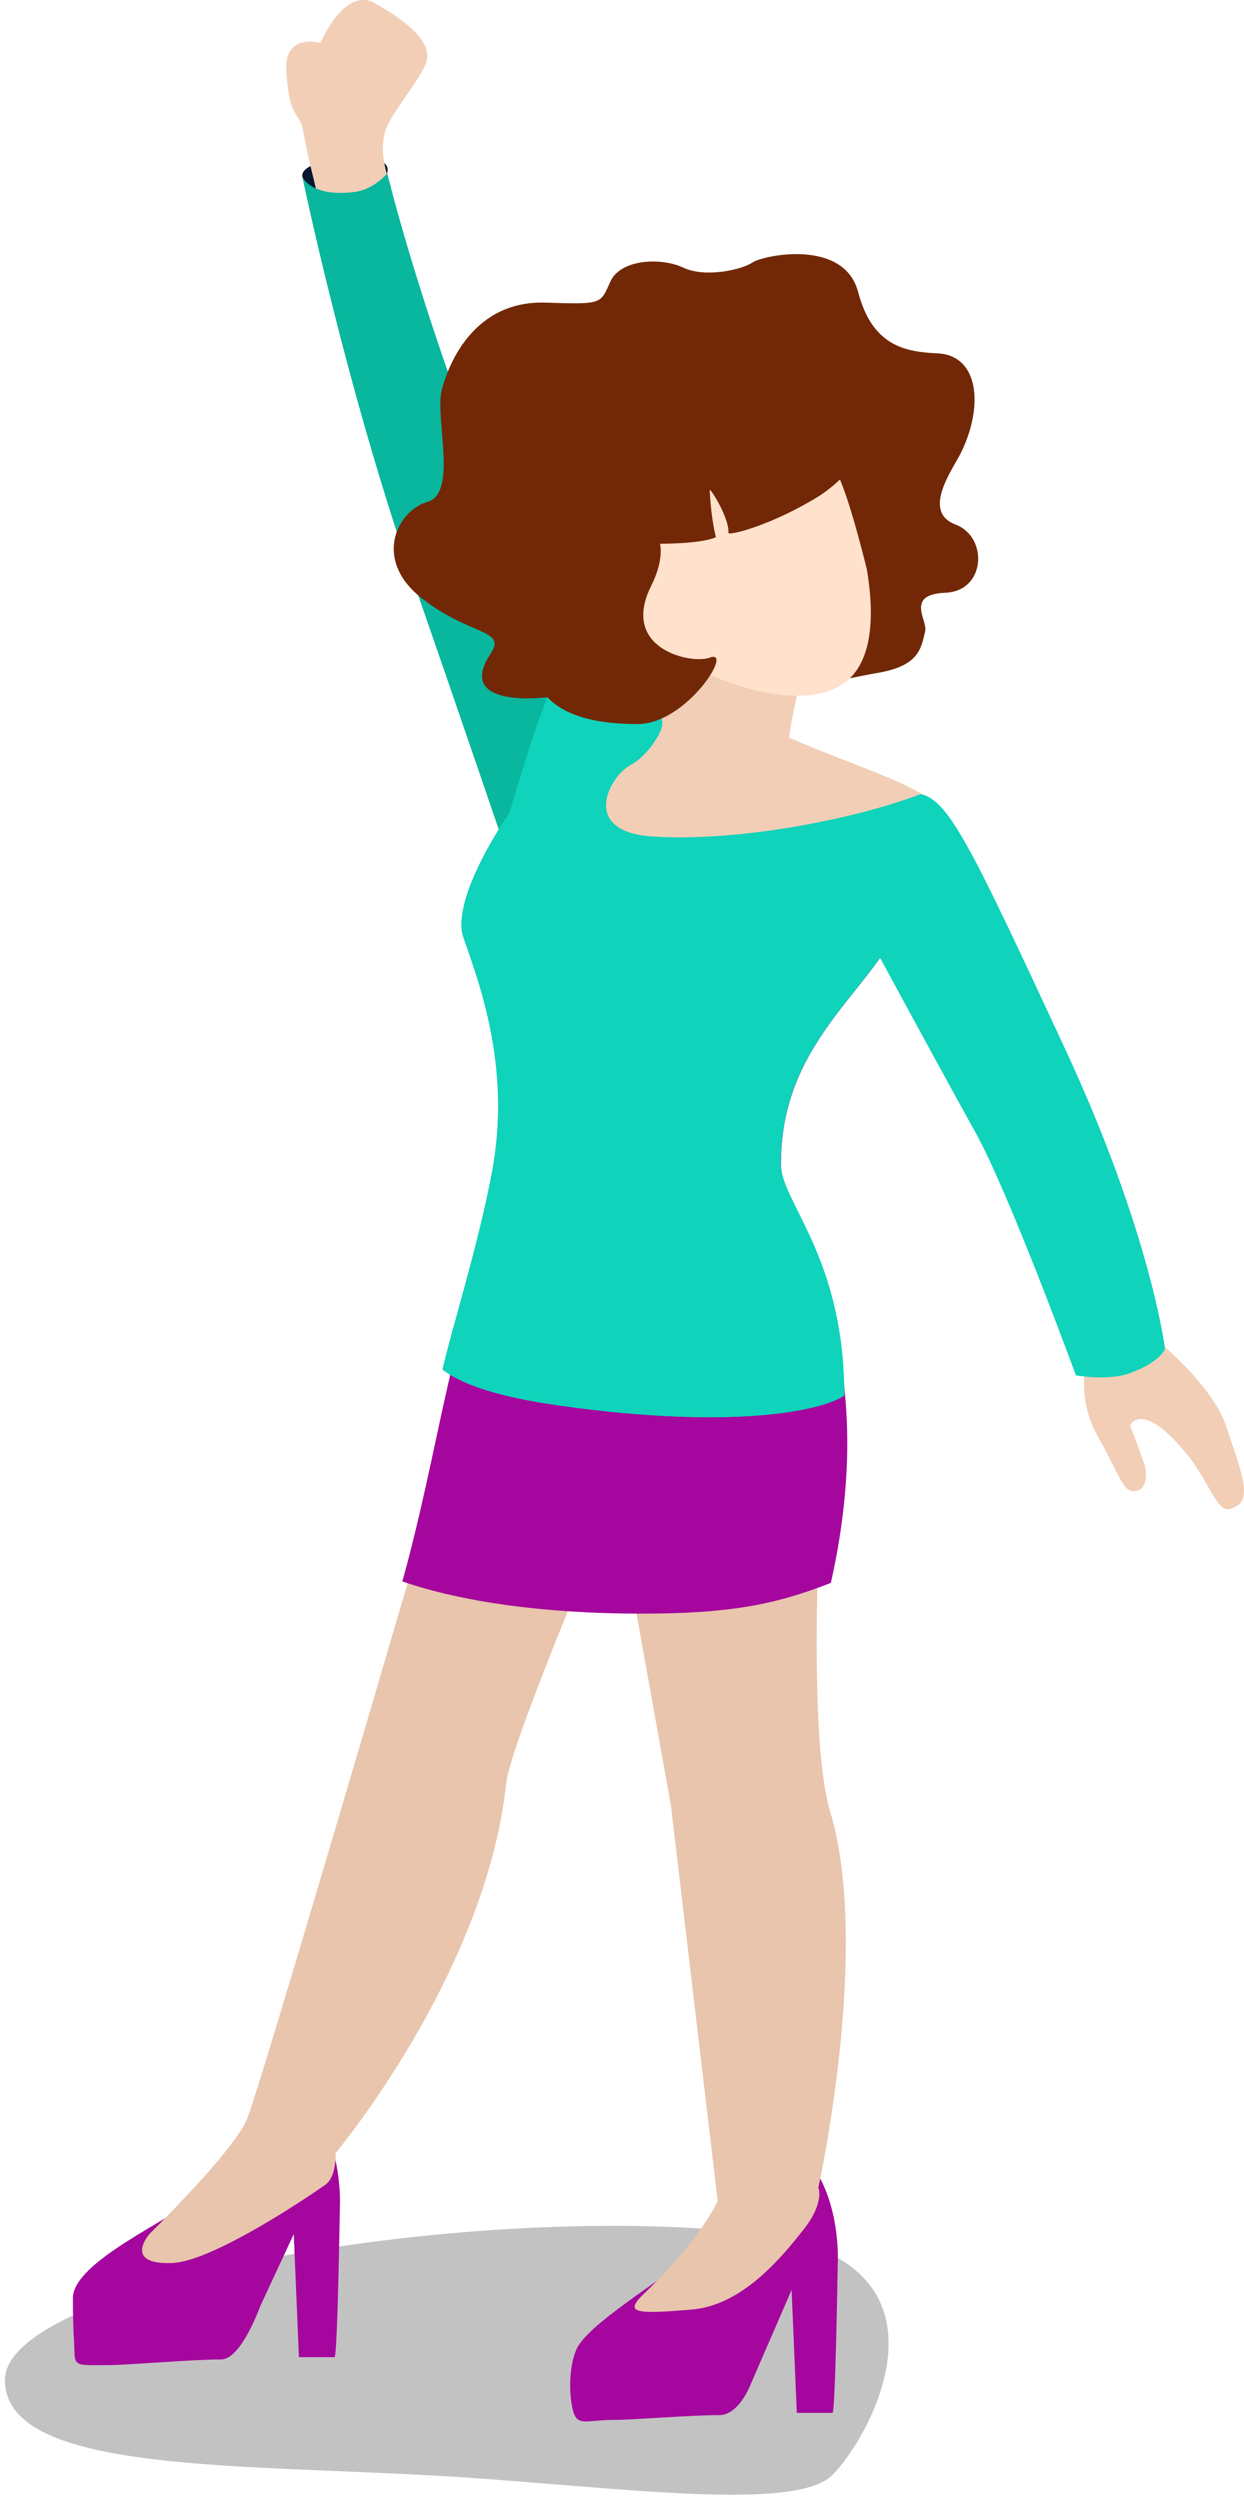 <?xml version="1.0" encoding="UTF-8" standalone="no"?>
<!-- Created with Inkscape (http://www.inkscape.org/) -->

<svg
   xmlns:dc="http://purl.org/dc/elements/1.1/"
   xmlns:cc="http://creativecommons.org/ns#"
   xmlns:rdf="http://www.w3.org/1999/02/22-rdf-syntax-ns#"
   xmlns:svg="http://www.w3.org/2000/svg"
   xmlns="http://www.w3.org/2000/svg"
   xmlns:sodipodi="http://sodipodi.sourceforge.net/DTD/sodipodi-0.dtd"
   xmlns:inkscape="http://www.inkscape.org/namespaces/inkscape"
   width="2.807mm"
   height="5.639mm"
   viewBox="0 0 2.807 5.639"
   version="1.1"
   id="svg113590"
   inkscape:version="0.92.2 (5c3e80d, 2017-08-06)"
   sodipodi:docname="people-dancing-2.svg">
  <defs
     id="defs113584">
    <clipPath
       id="clipPath6938"
       clipPathUnits="userSpaceOnUse">
      <path
         inkscape:connector-curvature="0"
         id="path6936"
         d="m 332.31,670.939 h 80.557 V 627.742 H 332.31 Z" />
    </clipPath>
    <clipPath
       id="clipPath19962"
       clipPathUnits="userSpaceOnUse">
      <path
         inkscape:connector-curvature="0"
         id="path19960"
         d="m 509.182,647.722 h 56.485 v -19.98 h -56.485 z" />
    </clipPath>
  </defs>
  <sodipodi:namedview
     id="base"
     pagecolor="#ffffff"
     bordercolor="#666666"
     borderopacity="1.0"
     inkscape:pageopacity="0.0"
     inkscape:pageshadow="2"
     inkscape:zoom="0.35"
     inkscape:cx="322.07197"
     inkscape:cy="676.68202"
     inkscape:document-units="mm"
     inkscape:current-layer="layer1"
     showgrid="false"
     inkscape:window-width="1360"
     inkscape:window-height="706"
     inkscape:window-x="-8"
     inkscape:window-y="-8"
     inkscape:window-maximized="1"
     fit-margin-top="0"
     fit-margin-left="0"
     fit-margin-right="0"
     fit-margin-bottom="0" />
  <g
     inkscape:label="Layer 1"
     inkscape:groupmode="layer"
     id="layer1"
     transform="translate(162.7,-322.233)">
    <g
       id="g35634"
       transform="matrix(0.1,0,0,0.086,-145.167,297.098)">
      <g
         transform="matrix(0.353,0,0,-0.353,-166.636,296.898)"
         id="g19936">
        <path
           inkscape:connector-curvature="0"
           id="path19938"
           style="fill:#051830;fill-opacity:1;fill-rule:nonzero;stroke:none"
           d="m 0,0 c 0,0 0.432,0.654 -0.165,1.088 -0.604,0.439 -2.289,0.385 -2.944,0.275 -0.657,-0.109 -2.399,-0.601 -2.18,-1.42 0.217,-0.816 0.761,-2.234 2.125,-2.07 C -1.802,-1.965 0,0 0,0" />
      </g>
      <g
         transform="matrix(0.353,0,0,-0.353,-167.993,298.177)"
         id="g19940">
        <path
           inkscape:connector-curvature="0"
           id="path19942"
           style="fill:#f2ceb6;fill-opacity:1;fill-rule:nonzero;stroke:none"
           d="m 0,0 c 0,0 -1.167,5.236 -1.387,6.895 -0.221,1.638 -0.941,0.865 -1.094,4.691 -0.108,2.725 2.183,1.965 2.183,1.965 0,0 1.528,4.252 3.488,2.943 C 4.882,15.369 6.898,13.766 6.463,12.129 6.122,10.854 4.199,8.359 3.846,7.004 3.336,5.066 4.249,2.836 4.249,2.836 Z" />
      </g>
      <g
         transform="matrix(0.353,0,0,-0.353,-161.188,312.048)"
         id="g19944">
        <path
           inkscape:connector-curvature="0"
           id="path19946"
           style="fill:#08b79e;fill-opacity:1;fill-rule:nonzero;stroke:none"
           d="m 0,0 c -4.642,9.285 -6.911,14.52 -9.106,21.068 -4.259,12.731 -6.203,22.086 -6.203,22.086 0,0 -0.84,-1.197 -2.095,-1.381 -2.786,-0.408 -3.328,1.114 -3.328,1.114 0,0 2.763,-15.53 6.994,-29.699 3.71,-12.444 6.311,-21.358 6.311,-21.358 z" />
      </g>
      <g
         transform="matrix(0.353,0,0,-0.353,-159.633,310.838)"
         id="g19948">
        <path
           inkscape:connector-curvature="0"
           id="path19950"
           style="fill:#722807;fill-opacity:1;fill-rule:nonzero;stroke:none"
           d="m 0,0 c 0,0 -3.634,-2.596 -5.064,-1.426 -1.428,1.168 -1.817,2.725 -3.765,2.336 -1.948,-0.389 -6.361,-0.521 -4.285,3.117 1.063,1.86 -1.298,1.299 -4.414,4.153 -3.118,2.857 -1.559,6.492 0.388,7.142 1.95,0.649 0.456,6.27 0.91,8.309 0.465,2.092 2.12,6.654 6.623,6.492 3.635,-0.129 3.504,-0.129 4.152,1.557 0.65,1.687 3.247,1.818 4.675,1.039 1.429,-0.778 3.768,-0.131 4.416,0.39 0.647,0.52 5.843,1.819 6.752,-2.205 0.907,-4.027 3.037,-4.443 5.063,-4.547 2.597,-0.128 2.986,-3.763 1.559,-7.271 C 16.479,17.791 14.384,14.611 16.62,13.633 18.694,12.725 18.568,8.701 15.969,8.57 13.373,8.441 14.835,6.529 14.673,5.715 14.41,4.416 14.284,3.117 11.556,2.598 10.791,2.455 7.14,1.559 7.14,1.559 c 0,0 -4.026,-3.248 -5.063,-2.207 C 1.041,0.389 0,0 0,0" />
      </g>
      <g
         transform="matrix(0.353,0,0,-0.353,-161.097,312.326)"
         id="g19952">
        <path
           inkscape:connector-curvature="0"
           id="path19954"
           style="fill:#f2ceb6;fill-opacity:1;fill-rule:nonzero;stroke:none"
           d="m 0,0 c -1.352,-0.826 -1.558,-2.287 -1.797,-7.031 -0.319,-6.358 7.429,-0.733 9.026,1.179 1.694,2.028 3.335,5.243 2.918,6.288 -0.656,1.638 2.766,14.298 2.766,14.298 L 0.223,14.395 c 0,0 1.743,-9.022 1.797,-11.34 C 2.033,2.463 1.089,0.662 0,0" />
      </g>
      <g
         transform="matrix(0.353,0,0,-0.353,-354.96,579.289)"
         id="g19956">
        <g
           id="g19958" />
        <g
           id="g19970">
          <g
             style="opacity:0.27"
             id="g19968"
             clip-path="url(#clipPath19962)">
            <g
               id="g19966"
               transform="translate(562.085,629.215)">
              <path
                 inkscape:connector-curvature="0"
                 id="path19964"
                 style="fill:#231f20;fill-opacity:1;fill-rule:nonzero;stroke:none"
                 d="m 0,0 c -2.348,-2.744 -13.46,-0.959 -23.648,-0.178 -13.698,1.053 -29.255,0.119 -29.255,7.231 0,7.109 28.845,13.246 47.418,10.972 C 8.92,16.264 2.447,2.854 0,0" />
            </g>
          </g>
        </g>
      </g>
      <g
         transform="matrix(0.353,0,0,-0.353,-158.58,349.549)"
         id="g19972">
        <path
           inkscape:connector-curvature="0"
           id="path19974"
           style="fill:#a5079e;fill-opacity:1;fill-rule:nonzero;stroke:none"
           d="m 0,0 c 0,0 -2.231,-3.693 -3.64,-5.504 -0.995,-1.281 -5.605,-4.392 -6.785,-6.406 -0.599,-1.02 -0.707,-3.223 -0.443,-4.709 0.271,-1.492 0.809,-0.897 2.683,-0.897 1.323,0 4.777,0.352 6.706,0.352 1.271,0 1.999,2.254 1.999,2.254 l 2.63,7.045 0.331,-9.133 h 2.283 c 0.186,0 0.335,11.06 0.335,11.06 0,0 0.205,3.704 -1.269,6.674 C 3.356,3.713 0,0 0,0" />
      </g>
      <g
         transform="matrix(0.353,0,0,-0.353,-169.815,348.087)"
         id="g19976">
        <path
           inkscape:connector-curvature="0"
           id="path19978"
           style="fill:#a5079e;fill-opacity:1;fill-rule:nonzero;stroke:none"
           d="m 0,0 c 0,0 -2.229,-3.693 -3.641,-5.5 -0.991,-1.281 -7.322,-4.408 -7.322,-7.113 0,-2.434 0.072,-2.883 0.098,-4.008 0.025,-1.092 0.243,-0.969 2.114,-0.969 1.329,0 5.342,0.422 7.272,0.422 1.275,0 2.49,3.955 2.49,3.955 L 3.154,-7.861 3.484,-17 h 2.277 c 0.19,0 0.34,11.068 0.34,11.068 0,0 0.203,3.698 -1.271,6.67 C 3.356,3.715 0,0 0,0" />
      </g>
      <g
         transform="matrix(0.353,0,0,-0.353,-156.865,349.643)"
         id="g19980">
        <path
           inkscape:connector-curvature="0"
           id="path19982"
           style="fill:#e8c5ac;fill-opacity:1;fill-rule:nonzero;stroke:none"
           d="m 0,0 c 0,0 3.382,17.777 0.764,27.916 -1.891,7.336 -0.11,33.371 -0.11,33.371 l -15.052,-0.652 4.973,-32.219 2.991,-29.398 c 0,0 -0.98,-2.729 -4.691,-6.87 -1.272,-1.427 -0.734,-1.578 3.055,-1.199 3.27,0.324 5.789,3.985 7.091,5.887 C 0.436,-1.09 0,0 0,0" />
      </g>
      <g
         transform="matrix(0.353,0,0,-0.353,-160.458,328.829)"
         id="g19984">
        <path
           inkscape:connector-curvature="0"
           id="path19986"
           style="fill:#e8c5ac;fill-opacity:1;fill-rule:nonzero;stroke:none"
           d="m 0,0 c 0,0 -9.429,-25.211 -9.771,-28.902 -1.305,-14.178 -10.905,-27.481 -10.905,-27.481 0,0 0.073,-1.756 -0.649,-2.355 -0.511,-0.424 -7.093,-5.717 -9.822,-5.823 -3.173,-0.127 -1.416,2.176 -1.416,2.176 0,0 5.405,6.174 6.219,8.51 1.141,3.277 15.796,61.809 15.796,61.809 z" />
      </g>
      <g
         transform="matrix(0.353,0,0,-0.353,-165.329,329.137)"
         id="g19988">
        <path
           inkscape:connector-curvature="0"
           id="path19990"
           style="fill:#a5079e;fill-opacity:1;fill-rule:nonzero;stroke:none"
           d="m 0,0 c -0.539,-2.828 -1.546,-8.674 -2.615,-13.047 3.803,-1.529 9.139,-2.394 15.22,-2.394 5.395,0 8.41,0.562 12.175,2.285 3.588,18.586 -3.19,26.955 -3.19,31.146 0,9.658 6.535,13.168 8.162,19.315 1.437,5.439 0.536,6.998 -0.307,7.845 -2.289,2.286 -9.875,3.926 -15.593,5.559 -2.289,0.656 -3.476,1.365 -4.473,1.199 -2.229,-0.369 -5.124,-7.851 -5.124,-7.851 0,0 -3.816,-6.327 -2.943,-9.272 C 2.28,31.514 4.363,25.297 3.164,17.555 1.771,8.57 1.035,5.43 0,0" />
      </g>
      <g
         transform="matrix(0.353,0,0,-0.353,-156.28,328.871)"
         id="g19992">
        <path
           inkscape:connector-curvature="0"
           id="path19994"
           style="fill:#0fd3bb;fill-opacity:1;fill-rule:nonzero;stroke:none"
           d="m 0,0 c -1.633,-1.223 -7.417,-2.48 -18.044,-0.76 -2.083,0.334 -5.834,1.069 -7.633,2.701 0.558,2.897 2.373,9.586 3.191,14.86 1.199,7.742 -0.884,13.959 -1.852,17.23 -0.872,2.946 2.944,9.272 2.944,9.272 0,0 2.288,9.166 2.803,9.242 0.997,0.15 4.852,-1.186 7.142,-1.84 C -5.73,49.07 2.596,46.572 4.886,44.283 5.728,43.443 5.54,41.99 4.103,36.551 2.475,30.404 -4.06,26.895 -4.06,17.236 -4.06,14.381 0,10.33 0,0" />
      </g>
      <g
         transform="matrix(0.353,0,0,-0.353,-156.28,328.871)"
         id="g19996">
        <path
           inkscape:connector-curvature="0"
           id="path19998"
           style="fill:#0fd3bb;fill-opacity:1;fill-rule:nonzero;stroke:none"
           d="m 0,0 c -1.633,-1.223 -7.417,-2.48 -18.044,-0.76 -2.083,0.334 -5.834,1.069 -7.633,2.701 0.558,2.897 2.373,9.586 3.191,14.86 1.199,7.742 -0.884,13.959 -1.852,17.23 -0.872,2.946 2.944,9.272 2.944,9.272 0,0 2.288,9.166 2.803,9.242 0.997,0.15 4.852,-1.186 7.142,-1.84 C -5.73,49.07 2.596,46.572 4.886,44.283 5.728,43.443 5.54,41.99 4.103,36.551 2.475,30.404 -4.06,26.895 -4.06,17.236 -4.06,14.381 0,10.33 0,0" />
      </g>
      <g
         transform="matrix(0.353,0,0,-0.353,-149.789,326.892)"
         id="g20000">
        <path
           inkscape:connector-curvature="0"
           id="path20002"
           style="fill:#f2ceb6;fill-opacity:1;fill-rule:nonzero;stroke:none"
           d="m 0,0 c 0,0 4.942,-4.086 6.031,-7.9 1.092,-3.813 1.793,-5.678 0.198,-6.131 -0.79,-0.231 -1.336,2.101 -2.695,4.045 -2.901,4.154 -3.651,2.158 -3.651,2.158 0,0 0.298,-0.828 0.891,-2.813 0.298,-0.988 0.016,-1.898 -0.375,-2.007 -0.498,-0.147 -0.72,0.002 -1.067,0.687 -0.319,0.629 -0.742,1.715 -1.574,3.465 -1.722,3.631 -0.211,7.455 -0.211,7.455 z" />
      </g>
      <g
         transform="matrix(0.353,0,0,-0.353,-154.546,313.095)"
         id="g20004">
        <path
           inkscape:connector-curvature="0"
           id="path20006"
           style="fill:#0fd3bb;fill-opacity:1;fill-rule:nonzero;stroke:none"
           d="m 0,0 c 1.798,-0.49 3.271,-4.086 9.212,-18.941 5.487,-13.719 6.378,-22.27 6.378,-22.27 0,0 -0.25,-0.961 -2.263,-1.814 -1.355,-0.58 -3.429,-0.161 -3.429,-0.161 0,0 -4.268,13.538 -6.414,18.032 -2.603,5.457 -6.234,13.267 -6.234,13.267 0,0 -0.811,1.037 -1.313,4.908 C -4.774,-1.549 -2.617,0.709 0,0" />
      </g>
      <g
         transform="matrix(0.353,0,0,-0.353,-159.702,310.082)"
         id="g20008">
        <path
           inkscape:connector-curvature="0"
           id="path20010"
           style="fill:#f2ceb6;fill-opacity:1;fill-rule:nonzero;stroke:none"
           d="m 0,0 c -0.052,0.059 -1.916,-2.506 -1.998,-2.482 0.033,-0.321 0.059,-0.61 0.063,-0.825 0.014,-0.591 -0.931,-2.392 -2.02,-3.054 -1.352,-0.827 -3.316,-4.979 1.423,-5.325 5.589,-0.41 13.09,1.35 17.163,3.178 C 11.634,-6.393 3.504,-4.09 0,0" />
      </g>
      <g
         transform="matrix(0.353,0,0,-0.353,-159.135,302.866)"
         id="g20012">
        <path
           inkscape:connector-curvature="0"
           id="path20014"
           style="fill:#ffe1cc;fill-opacity:1;fill-rule:nonzero;stroke:none"
           d="M 0,0 C 5.547,1.57 6.958,-3.012 7.963,-6.041 8.677,-8.16 9.53,-12.27 9.53,-12.27 c 0.603,-4.132 0.192,-7.335 -1.697,-8.652 -2.364,-1.648 -6.732,-0.428 -10.757,2.172 -3.575,2.307 -4.53,4.219 -4.732,4.687 l -4.008,10.288 c 0,0 8.718,2.939 11.664,3.775" />
      </g>
      <g
         transform="matrix(0.353,0,0,-0.353,-160.649,303.145)"
         id="g20016">
        <path
           inkscape:connector-curvature="0"
           id="path20018"
           style="fill:#722807;fill-opacity:1;fill-rule:nonzero;stroke:none"
           d="m 0,0 -0.771,-9.563 c 0,0 3.662,-0.181 4.942,0.463 0,0 -0.317,1.395 -0.393,3.493 -0.009,0.25 1.263,-2.051 1.195,-3.168 -0.011,-0.231 2.655,0.502 5.735,2.691 0.653,0.467 2.457,2.086 2.172,2.891 -1.776,4.959 -6.997,5.617 -6.997,5.617 z" />
      </g>
      <g
         transform="matrix(0.353,0,0,-0.353,-160.229,302.044)"
         id="g20020">
        <path
           inkscape:connector-curvature="0"
           id="path20022"
           style="fill:#722807;fill-opacity:1;fill-rule:nonzero;stroke:none"
           d="m 0,0 c 0,0 2.597,-3.895 0.39,-7.529 -2.209,-3.637 -2.077,-3.508 -1.43,-4.159 0.651,-0.646 0.704,-2.251 -0.104,-4.119 -2.045,-4.726 2.573,-5.875 3.741,-5.355 1.562,0.693 -1.494,-4.936 -4.609,-4.936 -3.117,0 -7.791,0.78 -6.556,7.143 0.569,2.934 -3.376,15.971 -2.986,16.1 0.387,0.126 5.061,2.335 5.061,2.335 z" />
      </g>
    </g>
  </g>
</svg>
